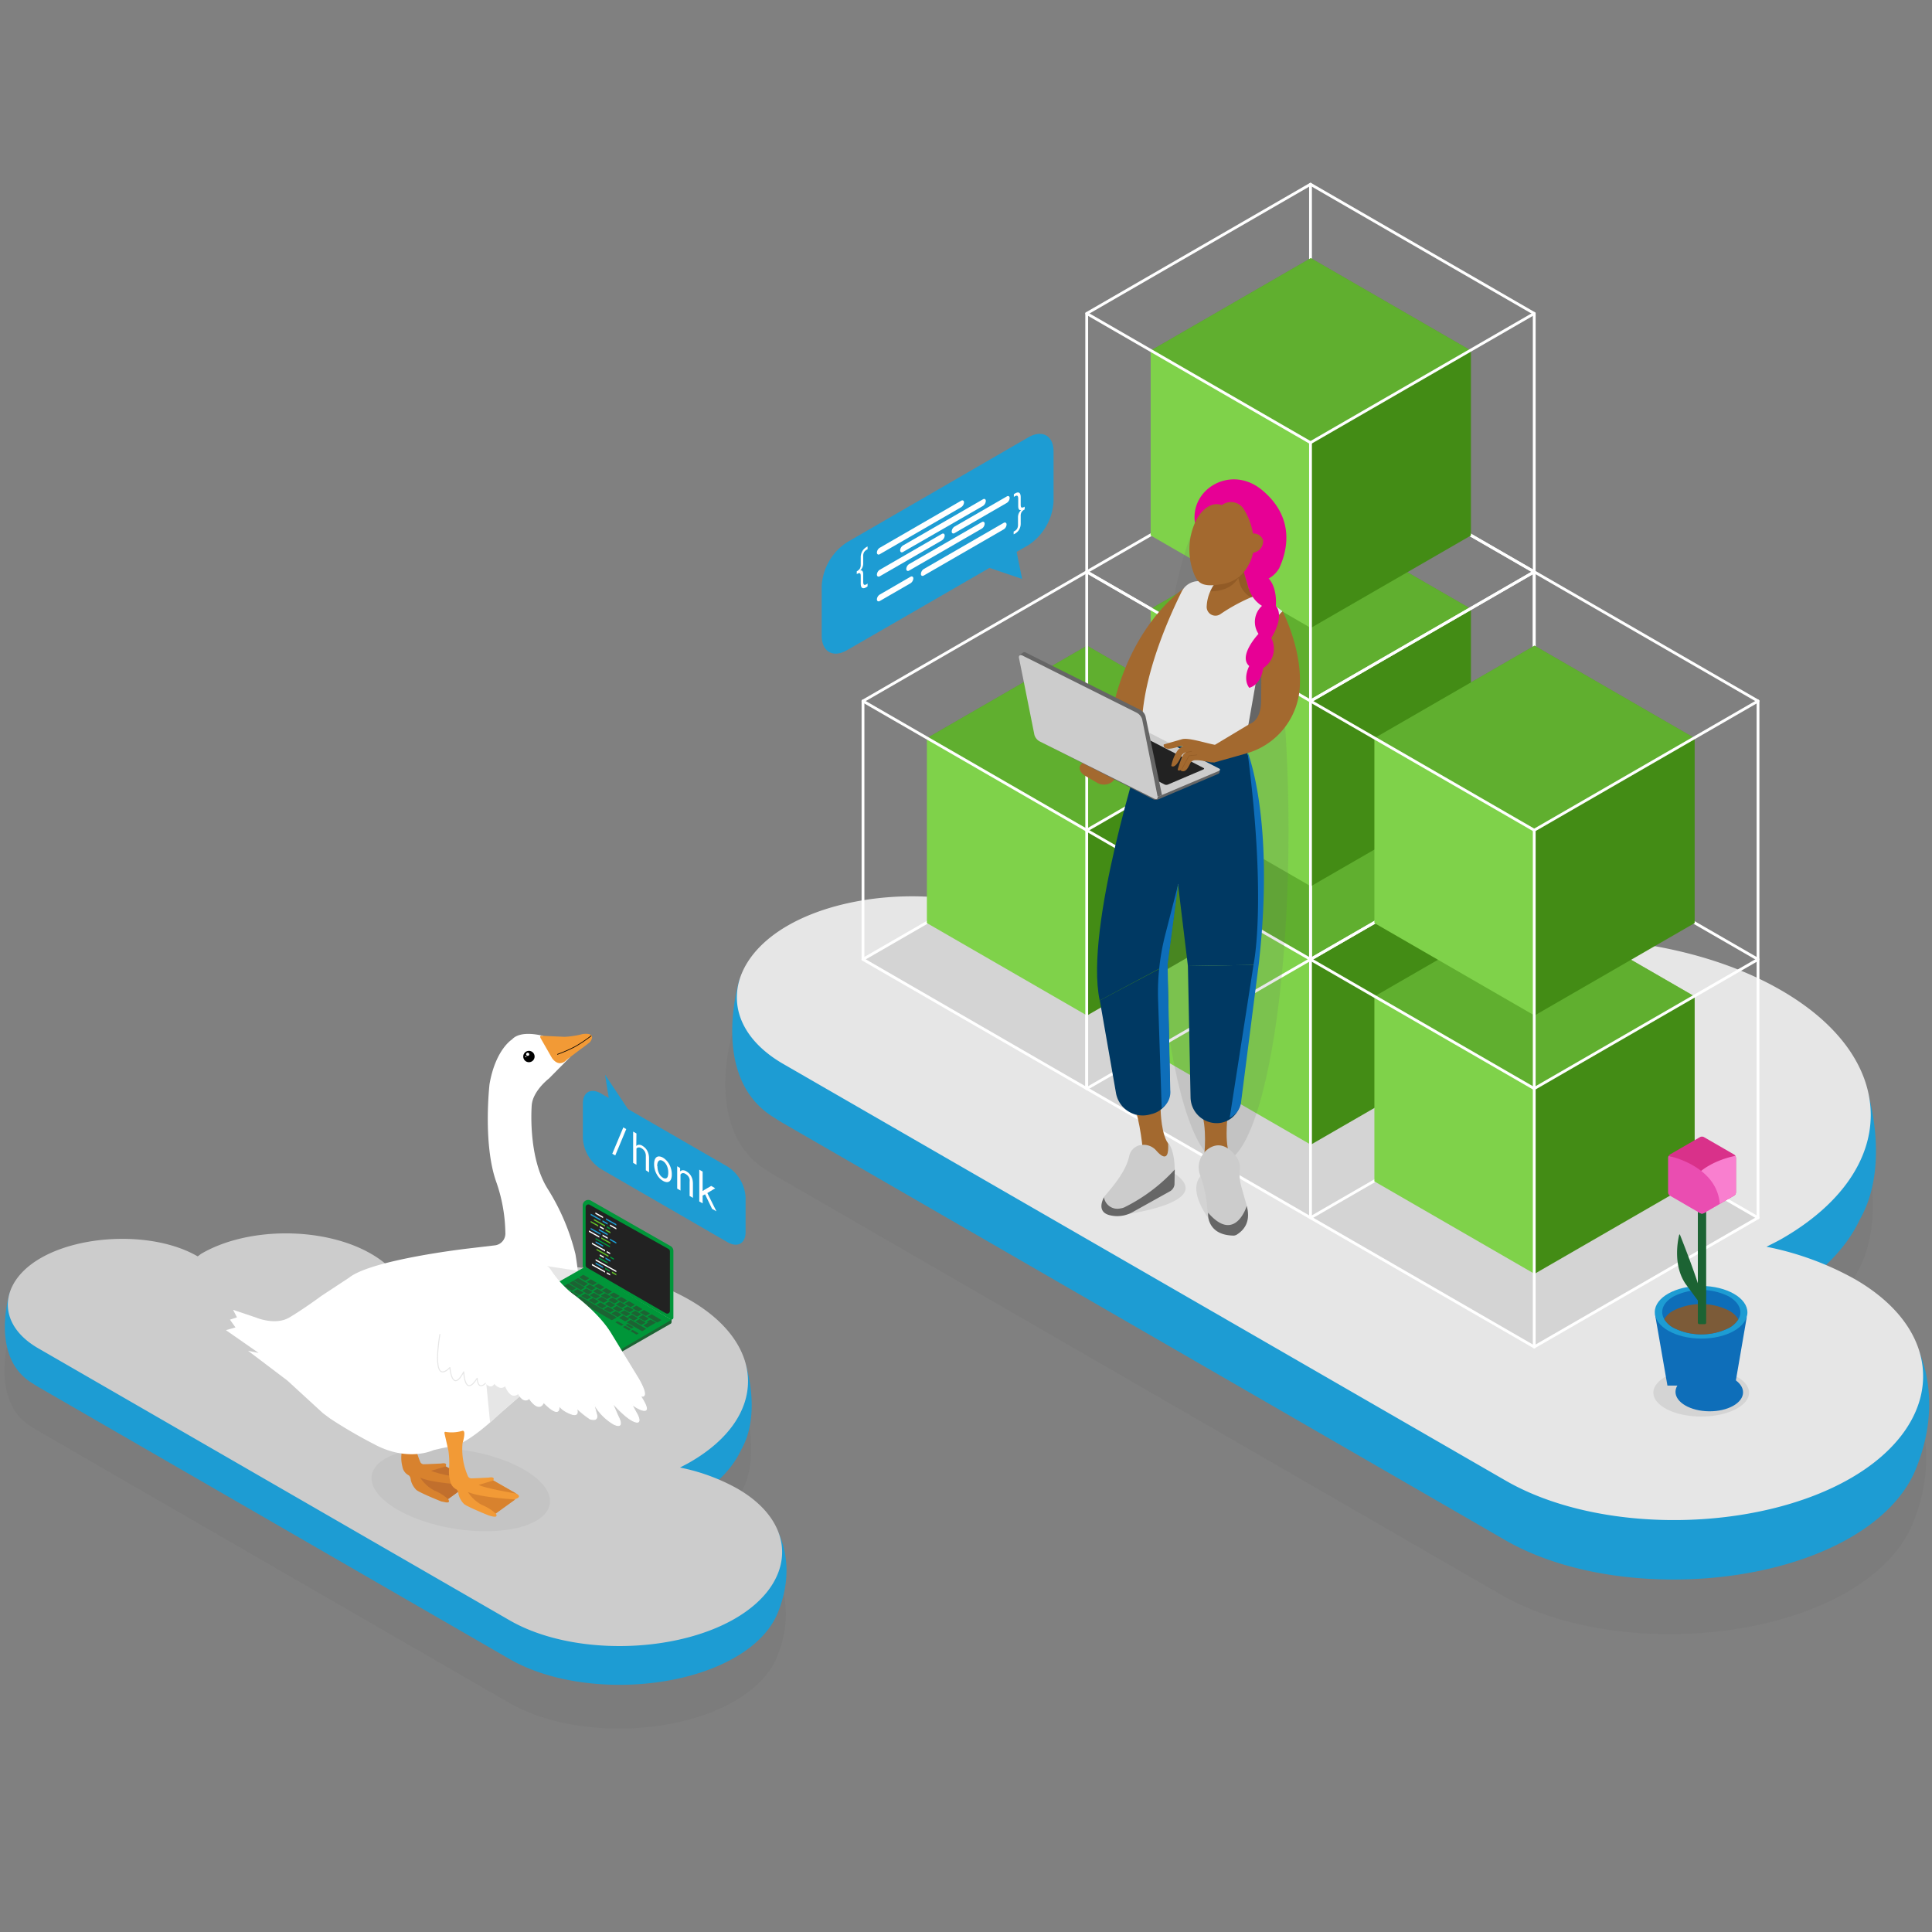 <svg xmlns="http://www.w3.org/2000/svg" xmlns:xlink="http://www.w3.org/1999/xlink" viewBox="0 0 350 350"><rect x="0" y="0" width="350" height="350" fill="#808080" stroke="none"/><defs><style>.cls-1{fill:#438c15;}.cls-2,.cls-3{fill:#7fd24a;}.cls-2{opacity:0.5;}.cls-32,.cls-4{isolation:isolate;}.cls-13,.cls-19,.cls-5{fill:#666;}.cls-31,.cls-5{mix-blend-mode:multiply;}.cls-13,.cls-5{opacity:0.15;}.cls-39,.cls-6{fill:#1d9cd3;}.cls-7{fill:#e6e6e6;}.cls-25,.cls-8{opacity:0.1;}.cls-25,.cls-9{fill:#323232;}.cls-10,.cls-11,.cls-12,.cls-36{fill:none;}.cls-10,.cls-11,.cls-12,.cls-42{stroke:#fff;}.cls-10,.cls-11,.cls-12,.cls-36,.cls-42,.cls-43{stroke-linecap:round;}.cls-10,.cls-11,.cls-12,.cls-42,.cls-43{stroke-linejoin:round;}.cls-10{stroke-width:0.12px;}.cls-11{stroke-width:0.51px;}.cls-12{stroke-width:0.25px;}.cls-14,.cls-38,.cls-42,.cls-43{fill:#fff;}.cls-15{fill:#a3692f;}.cls-16{fill:#e70095;}.cls-17{fill:#003963;}.cls-18{fill:#ccc;}.cls-20,.cls-23{fill:#63340d;}.cls-20,.cls-22{opacity:0.26;}.cls-21{fill:#222;}.cls-24{fill:#0e6eb9;}.cls-26{fill:#7c5b38;}.cls-27{fill:#1c6333;}.cls-28{fill:#d9318a;}.cls-29{fill:#f97fcf;}.cls-30{fill:#ea4db1;}.cls-31{opacity:0.4;}.cls-32{opacity:0.2;}.cls-33{fill:#d8822e;}.cls-34{fill:#c16f2d;}.cls-35{fill:#f29a36;}.cls-36{stroke:#000;stroke-miterlimit:10;stroke-width:0.12px;}.cls-37,.cls-41{fill:#009639;}.cls-38,.cls-39,.cls-40,.cls-41{fill-rule:evenodd;}.cls-40{fill:#62c026;}.cls-42{stroke-width:0.16px;}.cls-43{stroke:#e6e6e6;stroke-width:0.18px;}</style><symbol id="New_Symbol_37" data-name="New Symbol 37" viewBox="0 0 86.74 100"><polygon class="cls-1" points="43.44 50 43.44 100 86.74 75 86.74 25 43.44 50"/><polygon class="cls-1" points="43.44 0 0.14 25 43.44 50 86.74 25 43.44 0"/><polygon class="cls-2" points="43.44 0 0.14 25 43.44 50 86.74 25 43.44 0"/><polygon class="cls-3" points="0.14 25 0.14 75 43.44 100 43.44 50 0.14 25"/></symbol></defs><g class="cls-4"><g id="Layer_1" data-name="Layer 1"><path class="cls-5" d="M141,285.7c-1.06-3-3.53-5.83-7.49-8.12a33.23,33.23,0,0,0-3.33-1.64,17.82,17.82,0,0,0,4-5.4h0c3.77-6.6.79-15.56.79-15.56h0c-1.13-4.24-4.53-8.32-10.19-11.59-14.1-8.14-36.9-8.18-50.91-.09-.14.08-.26.18-.4.26-.18-3.08-2.26-6.14-6.35-8.5-8.5-4.9-22.24-4.93-30.69-.05-.26.15-.45.33-.7.49l-.07,0c-7.68-4.44-20.71-4.11-28.34.3-3,1.74-4.91,4-5.65,6.28h0l0,.08-.09.33c-.57,2.11-2.76,12,4.32,16.1.3.19.6.39.92.57l85.41,49.31c11.13,6.43,29.74,6.11,40.8-.28,4.09-2.36,6.74-5.31,7.9-8.42h0C143.51,293,142,288,141,285.7Z"/><path class="cls-5" d="M346.8,253.93c-1.61-4.6-5.41-9-11.5-12.47a47.73,47.73,0,0,0-5.12-2.52,27.31,27.31,0,0,0,6.18-8.3h0c5.8-10.14,1.21-23.92,1.21-23.92h0c-1.75-6.51-7-12.78-15.67-17.8-21.67-12.52-56.69-12.58-78.22-.15l-.63.4c-.26-4.73-3.46-9.43-9.74-13.05-13.06-7.55-34.17-7.59-47.16-.09-.41.24-.7.52-1.07.76l-.12-.07c-11.8-6.81-31.82-6.3-43.54.47-4.62,2.66-7.55,6.08-8.69,9.65h0l0,.13c-.05.17-.1.34-.14.51-.87,3.24-4.24,18.36,6.64,24.73.45.3.92.6,1.42.88l131.23,75.77c17.11,9.88,45.7,9.38,62.7-.43,6.27-3.63,10.35-8.16,12.13-12.94h0C350.72,265.2,348.39,257.43,346.8,253.93Z"/><path class="cls-6" d="M346.28,242.12l-5.13,4a33.22,33.22,0,0,0-5.24-3.7,54.47,54.47,0,0,0-16-5.85c1-.49,1.94-1,2.86-1.5,7-4.06,11.76-9,14.16-14.16h0c5.77-10.11,1.2-23.84,1.2-23.84l-3.27,3.8a37.6,37.6,0,0,0-12.34-10.81c-21.6-12.47-56.51-12.53-78-.14l-.63.4c-.26-4.72-3.45-9.4-9.71-13-13-7.52-34.05-7.56-47-.09-.41.24-.7.51-1.08.76l-.11-.07c-11.76-6.79-31.71-6.28-43.4.46a25.91,25.91,0,0,0-3.56,2.47L134,177.3s-5.74,18.15,6.44,25.28c.45.31.92.6,1.42.89L272.67,279c17.05,9.85,45.55,9.35,62.49-.43,6.25-3.61,10.31-8.13,12.09-12.89h0C352.81,251.5,346.28,242.12,346.28,242.12Z"/><g id="Your_Icon" data-name="Your Icon"><path class="cls-7" d="M186.09,167.22l.11.08c.38-.25.67-.53,1.08-.76,12.94-7.47,34-7.43,47,.08,6.26,3.61,9.45,8.3,9.71,13,.22-.13.41-.27.63-.39,21.45-12.39,56.36-12.33,78,.14s21.7,32.62.25,45c-.92.53-1.9,1-2.86,1.49a54.48,54.48,0,0,1,16,5.86c17.06,9.84,16.19,26.3-.75,36.08s-45.44,10.27-62.49.43L141.89,192.74c-11.76-6.79-10.88-18.31.8-25.05S174.33,160.43,186.09,167.22Z"/></g><g class="cls-8"><polyline class="cls-9" points="277.81 197.15 237.44 220.39 238.2 220.96 277.81 244.07 317.11 221.27 318.3 220.58 277.81 197.15"/></g><g class="cls-8"><polyline class="cls-9" points="237.27 173.75 196.91 196.99 197.66 197.55 237.27 220.67 276.57 197.87 277.77 197.18 237.27 173.75"/></g><g class="cls-8"><polyline class="cls-9" points="196.91 150.29 156.54 173.53 157.3 174.09 196.91 197.21 236.21 174.41 237.41 173.72 196.91 150.29"/></g><line class="cls-10" x1="277.94" y1="197.21" x2="237.41" y2="173.8"/><line class="cls-10" x1="196.87" y1="197.21" x2="237.41" y2="173.8"/><line class="cls-10" x1="237.41" y1="173.8" x2="237.41" y2="127"/><use width="86.74" height="100" transform="translate(208.36 140.37) scale(0.67)" xlink:href="#New_Symbol_37"/><polygon class="cls-11" points="277.94 197.21 277.94 150.4 237.41 127 196.87 150.4 196.87 197.21 237.41 220.61 277.94 197.21"/><line class="cls-10" x1="196.87" y1="150.4" x2="237.41" y2="173.8"/><line class="cls-10" x1="277.94" y1="150.4" x2="237.41" y2="173.8"/><line class="cls-10" x1="237.41" y1="173.8" x2="237.41" y2="220.61"/><line class="cls-10" x1="237.41" y1="173.8" x2="196.87" y2="150.4"/><line class="cls-11" x1="156.33" y1="173.8" x2="196.87" y2="150.4"/><line class="cls-10" x1="196.87" y1="150.4" x2="196.87" y2="103.59"/><use width="86.74" height="100" transform="translate(167.82 116.97) scale(0.67)" xlink:href="#New_Symbol_37"/><polygon class="cls-11" points="237.41 173.8 237.41 127 196.87 103.59 156.34 127 156.34 173.8 196.87 197.21 237.41 173.8"/><line class="cls-11" x1="156.33" y1="127" x2="196.87" y2="150.4"/><line class="cls-10" x1="237.41" y1="127" x2="196.87" y2="150.4"/><line class="cls-11" x1="196.87" y1="150.4" x2="196.87" y2="197.21"/><line class="cls-11" x1="318.48" y1="220.61" x2="277.94" y2="197.21"/><line class="cls-12" x1="237.41" y1="220.61" x2="277.94" y2="197.21"/><line class="cls-10" x1="277.94" y1="197.21" x2="277.94" y2="150.4"/><use width="86.74" height="100" transform="translate(248.89 163.77) scale(0.67)" xlink:href="#New_Symbol_37"/><polygon class="cls-11" points="318.48 220.61 318.48 173.8 277.94 150.4 237.41 173.8 237.41 220.61 277.94 244.01 318.48 220.61"/><line class="cls-10" x1="237.41" y1="173.8" x2="277.94" y2="197.21"/><line class="cls-10" x1="318.48" y1="173.8" x2="277.94" y2="197.21"/><line class="cls-11" x1="277.94" y1="197.21" x2="277.94" y2="244.01"/><line class="cls-10" x1="277.94" y1="150.4" x2="237.41" y2="127"/><line class="cls-11" x1="196.87" y1="150.4" x2="237.41" y2="127"/><line class="cls-10" x1="237.41" y1="127" x2="237.41" y2="80.19"/><use width="86.74" height="100" transform="translate(208.36 93.56) scale(0.67)" xlink:href="#New_Symbol_37"/><polygon class="cls-11" points="277.94 150.4 277.94 103.59 237.41 80.19 196.87 103.59 196.87 150.4 237.41 173.8 277.94 150.4"/><line class="cls-10" x1="196.87" y1="103.59" x2="237.41" y2="127"/><line class="cls-10" x1="277.94" y1="103.59" x2="237.41" y2="127"/><line class="cls-10" x1="237.41" y1="127" x2="237.41" y2="173.8"/><line class="cls-11" x1="277.94" y1="103.59" x2="237.41" y2="80.19"/><line class="cls-10" x1="196.87" y1="103.59" x2="237.41" y2="80.19"/><line class="cls-11" x1="237.41" y1="80.19" x2="237.41" y2="33.38"/><use width="86.74" height="100" transform="translate(208.36 46.76) scale(0.67)" xlink:href="#New_Symbol_37"/><polygon class="cls-11" points="277.94 103.59 277.94 56.79 237.41 33.38 196.87 56.79 196.87 103.59 237.41 127 277.94 103.59"/><line class="cls-11" x1="196.87" y1="56.79" x2="237.41" y2="80.19"/><line class="cls-11" x1="277.94" y1="56.79" x2="237.41" y2="80.19"/><line class="cls-11" x1="237.41" y1="80.19" x2="237.41" y2="127"/><line class="cls-10" x1="318.48" y1="173.8" x2="277.94" y2="150.4"/><line class="cls-10" x1="237.41" y1="173.8" x2="277.94" y2="150.4"/><line class="cls-11" x1="277.94" y1="150.4" x2="277.94" y2="103.59"/><use width="86.74" height="100" transform="translate(248.89 116.97) scale(0.67)" xlink:href="#New_Symbol_37"/><polygon class="cls-11" points="318.48 173.8 318.48 127 277.94 103.59 237.41 127 237.41 173.8 277.94 197.21 318.48 173.8"/><line class="cls-11" x1="237.41" y1="127" x2="277.94" y2="150.4"/><line class="cls-11" x1="318.48" y1="127" x2="277.94" y2="150.4"/><line class="cls-11" x1="277.94" y1="150.4" x2="277.94" y2="197.21"/><ellipse class="cls-13" cx="221.3" cy="150.4" rx="12.13" ry="60.13"/><path class="cls-6" d="M186.29,79.23l-32.83,19a10.14,10.14,0,0,0-4.6,7.93v9c0,2.91,2.06,4.09,4.6,2.62l25.8-14.9,5.91,2-1-4.9,2.09-1.2a10.15,10.15,0,0,0,4.6-7.94v-9C190.89,78.94,188.83,77.76,186.29,79.23Z"/><path class="cls-14" d="M174.12,91.89l-14.74,8.51c-.29.17-.52,0-.52-.29h0a1.1,1.1,0,0,1,.52-.88l14.74-8.52c.29-.16.52,0,.52.29h0A1.13,1.13,0,0,1,174.12,91.89Z"/><path class="cls-14" d="M178.08,91.65,163.58,100c-.28.16-.51,0-.51-.3h0a1.13,1.13,0,0,1,.51-.88l14.5-8.37c.28-.16.51,0,.51.29h0A1.15,1.15,0,0,1,178.08,91.65Z"/><path class="cls-14" d="M181.83,95.9l-14.49,8.37c-.28.16-.51,0-.51-.29h0a1.15,1.15,0,0,1,.51-.89l14.49-8.37c.29-.16.52,0,.52.3h0A1.11,1.11,0,0,1,181.83,95.9Z"/><path class="cls-14" d="M170.63,97.9l-11.25,6.5c-.29.16-.52,0-.52-.3h0a1.11,1.11,0,0,1,.52-.88l11.25-6.5c.28-.16.51,0,.51.3h0A1.13,1.13,0,0,1,170.63,97.9Z"/><path class="cls-14" d="M164.94,105.67l-5.56,3.21c-.29.16-.52,0-.52-.29h0a1.1,1.1,0,0,1,.52-.88l5.56-3.22c.29-.16.52,0,.52.29h0A1.13,1.13,0,0,1,164.94,105.67Z"/><path class="cls-14" d="M182.4,91.1l-9.48,5.48c-.29.16-.51,0-.51-.29h0a1.11,1.11,0,0,1,.51-.89l9.48-5.47c.28-.17.51,0,.51.29h0A1.13,1.13,0,0,1,182.4,91.1Z"/><path class="cls-14" d="M177.87,95.76l-13.18,7.61c-.28.16-.51,0-.51-.29h0a1.15,1.15,0,0,1,.51-.89l13.18-7.61c.29-.16.51,0,.51.3h0A1.1,1.1,0,0,1,177.87,95.76Z"/><path class="cls-14" d="M183.63,96.8v-.51a1.33,1.33,0,0,0,.6-.46,1.39,1.39,0,0,0,.19-.77V93.74A1.72,1.72,0,0,1,185,92.4q-.54.12-.54-.72V90.36c0-.33-.07-.51-.19-.55s-.32,0-.6.22v-.5c.4-.28.71-.37.92-.28s.32.37.32.84v1.33c0,.31.06.49.17.53a.84.84,0,0,0,.55-.17v.51a1.54,1.54,0,0,0-.55.46,1.33,1.33,0,0,0-.17.73V94.8a2.17,2.17,0,0,1-.32,1.21A2.11,2.11,0,0,1,183.63,96.8Z"/><path class="cls-14" d="M156.25,106.53c-.22-.09-.32-.37-.32-.84v-1.32c0-.32-.06-.5-.17-.53s-.29,0-.55.17v-.51a1.66,1.66,0,0,0,.55-.47,1.32,1.32,0,0,0,.17-.72V101a2.17,2.17,0,0,1,.32-1.21,2.11,2.11,0,0,1,.92-.79v.51a1.34,1.34,0,0,0-.6.47,1.28,1.28,0,0,0-.19.76V102a1.74,1.74,0,0,1-.54,1.35c.36-.09.54.15.54.71v1.33c0,.33.06.51.19.55s.32,0,.6-.23v.51C156.77,106.53,156.46,106.62,156.25,106.53Z"/><path class="cls-13" d="M219.54,221.53s-5.5-6.49-1.14-9.26Z"/><path class="cls-13" d="M203.12,220.11s17.83-2.17,9.4-7.69Z"/><path class="cls-15" d="M215.29,106s-11,6.58-14.15,24.57l8.67,2.85Z"/><path class="cls-16" d="M218.27,92.44c4.42,7.61,6.88,5.5,7,6.68,0,0-1.86,6.51-1.3,7.26,1.11,1.48,2.9-.23,5-1.19a5.06,5.06,0,0,0,2.77-2.25c1.39-3,3-9-3-14.07-5.62-4.81-13.2-.34-12.26,5.86Z"/><path class="cls-17" d="M207,135.13s-10.61,32.87-7.78,46.11l12.24-6.54,1.94-14.58L215.2,175l12.71-.21s1.87-29.54-2.44-39.66C225.47,135.13,207,135.28,207,135.13Z"/><path class="cls-15" d="M222.39,202.16s-.73,6,.75,7.51l-5-.25s.66-5.28-.66-8.42Z"/><path class="cls-15" d="M210.26,201.07s.08,4.83,1.57,6.31l-.38,2.88-4.38-1.5s-.45-5.7-1.77-8.84Z"/><path class="cls-17" d="M227.9,174.78l-3.18,24.92a4.32,4.32,0,0,1-4.22,3.77h0a4.75,4.75,0,0,1-4.82-4.65L215.2,175Z"/><path class="cls-17" d="M199.24,181.24,202.17,198a4.91,4.91,0,0,0,6.07,3.92l.46-.12a4.34,4.34,0,0,0,3.26-4.29l-.48-22.76Z"/><path class="cls-18" d="M206.67,207.43l.08,0a3,3,0,0,1,2.71,1c1,1.15,2.41,2.17,2.14-1.41,0,0,1.68,1.55,1.08,7.5a1.58,1.58,0,0,1-.8,1.23l-6.69,3.73a5.85,5.85,0,0,1-3.45.73c-.27,0,1.09-.28.81-.35-1.41-.33-3.45-2-2.52-3.06,1.33-1.59,3.89-4.41,4.53-7.33A2.55,2.55,0,0,1,206.67,207.43Z"/><path class="cls-19" d="M212.82,211.87a31.09,31.09,0,0,1-9.13,6.85,2.36,2.36,0,0,1-.69.19,2.45,2.45,0,0,1-3-2s-1.51,2.5.9,3.2a5.69,5.69,0,0,0,4.38-.58l6.73-3.75a1.63,1.63,0,0,0,.76-1.21Z"/><path class="cls-18" d="M224,209.61c-.92-1.26-2.69-3-4.94-1.6a4.1,4.1,0,0,0-1.67,4.81,22.94,22.94,0,0,1,1.38,6.93,3.64,3.64,0,0,0,1.72,3.2c1.43.87,3.37,1.35,4.82-1a4.67,4.67,0,0,0,.49-3.74l-.91-3.2a8.48,8.48,0,0,1-.29-3.21h0A3.17,3.17,0,0,0,224,209.61Z"/><path class="cls-15" d="M196.63,140.57l2,1.16a2.48,2.48,0,0,0,2.83-.07l.4-.41c.57-.6.22-1.55-.77-2.12l-2-1.15a2.48,2.48,0,0,0-2.83.06l-.4.42C195.29,139.06,195.64,140,196.63,140.57Z"/><path class="cls-15" d="M228.81,97.81a2.09,2.09,0,0,1-1.59,2.28,1.79,1.79,0,0,1-2.43-1,2.08,2.08,0,0,1,1.58-2.28A1.81,1.81,0,0,1,228.81,97.81Z"/><path class="cls-15" d="M228.18,107.61s-2.17,9.37-7.36,7.14-1.43-10-1.43-10A24.78,24.78,0,0,1,228.18,107.61Z"/><path class="cls-15" d="M223.69,110.33l-.35.07a2,2,0,0,1-2.43-1.6l-.85-6.29a2.29,2.29,0,0,1,1.87-2.46l.35-.07a2,2,0,0,1,2.43,1.59l1.76,5.86C226.62,108.55,224.87,110.09,223.69,110.33Z"/><path class="cls-7" d="M232.36,110.75l-4.22-3.14a32.78,32.78,0,0,0-7,3.61,1.59,1.59,0,0,1-2.53-1.46,7.34,7.34,0,0,1,1.78-4.41l-3.18-.07a3.41,3.41,0,0,0-3.13,1.88c-2.45,4.91-8.46,18.2-7,28h18.45l4.9-10.41-1.73-6.51S227.74,115.36,232.36,110.75Z"/><path class="cls-19" d="M228.57,117.6,225.68,134l.47-.05,4.22-9.23S229.16,118.31,228.57,117.6Z"/><path class="cls-20" d="M219.85,105.92a7.17,7.17,0,0,0,5-2.67s-.42,3.84-5.6,3.88l.28-.61Z"/><path class="cls-20" d="M228.18,107.68a5.25,5.25,0,0,0-2-1L225,102.55s.58.84-.69,2.1l.22.84a4.39,4.39,0,0,0,2,2.68l.16.06Z"/><path class="cls-15" d="M232.36,110.75s3.71,7.12,3.07,14.22a13.29,13.29,0,0,1-9.57,11.5l-6,1.69.16-3.18,6.33-3.8c1.61-.6,2.11-2.48,2.12-4.2l.07-9.38S228.4,114.68,232.36,110.75Z"/><path class="cls-15" d="M225.48,92.51a2.75,2.75,0,0,0-4.14-1c-1.46-.59-3.22.28-4.52,2.48a12.06,12.06,0,0,0-.5,10c.61,1.46,1.33,2.47,4.81,1.86a6.28,6.28,0,0,0,5-3.41C228,99.38,227,95,225.48,92.51Z"/><path class="cls-19" d="M220.92,140l.07-.51-.85.25-.12-.33-18.76-9.61a1.33,1.33,0,0,0-1,0L191,133.72l0-.11-1.69.5-.08.54h0a.27.27,0,0,0,.14.14l19.52,10a1.28,1.28,0,0,0,1,0l10.75-4.57c.16-.07.25-.16.27-.25Z"/><path class="cls-18" d="M209,144.26l-19.53-10c-.22-.12-.16-.32.14-.45l10.75-4.57a1.28,1.28,0,0,1,1,0l19.52,10c.23.12.17.31-.13.44L210,144.23A1.31,1.31,0,0,1,209,144.26Z"/><path class="cls-21" d="M211,142.13l-11.64-6c-.13-.07-.1-.19.08-.26l6.41-2.73a.75.75,0,0,1,.57,0l11.64,6c.13.07.09.18-.08.26l-6.41,2.73A.8.8,0,0,1,211,142.13Z"/><path class="cls-19" d="M207.52,129.75a1.94,1.94,0,0,0-1-1.18l-20.63-10.32a.64.64,0,0,0-.46-.09h0a.24.24,0,0,0-.11.06l-.68.51h.62l2,9.88a2,2,0,0,0,1,1.18l19.51,9.76.63.59.76,4.24a3.27,3.27,0,0,0,1.34-.36Z"/><path class="cls-18" d="M185.27,118.78l20.64,10.33a2,2,0,0,1,1,1.18l2,10v0l.8,4c.09.43-.2.6-.64.37L188.4,134.34a2,2,0,0,1-1-1.18l-2-10v0l-.81-4C184.54,118.73,184.83,118.56,185.27,118.78Z"/><path class="cls-19" d="M225.86,218.47s-2.1,6.9-7,1.22c0,0-.4,4.05,4.59,4.15a1.16,1.16,0,0,0,.6-.17C224.85,223.15,226.76,221.79,225.86,218.47Z"/><path class="cls-15" d="M210.81,135a.53.53,0,0,0,.2.45h0c.42.33,1.36.23,2.8-.3.05,0,.26,0,.55,0a2.66,2.66,0,0,0-1.16,1,7.45,7.45,0,0,0-1,2.54v.06l0,0a.39.39,0,0,0,.36.1c.44-.07.92-.71,1.45-1.89a1.36,1.36,0,0,1,.89-.7,1.52,1.52,0,0,0-.62.58,18.5,18.5,0,0,0-.92,2.54l0,.07,0,.05a.45.45,0,0,0,.35.07.67.67,0,0,0,.21-.1v0l-.05.11.1.05c.78.36,1.21-.47,1.52-1.07l.11-.23a1,1,0,0,1,.78-.6,6.6,6.6,0,0,1,1.91.18c.08,0,.76.13.85.15,1.82.45,2.36-1.8,1-3.12-2-.38-4.93-1.39-6.1-1h0l-3.23.93Z"/><g class="cls-22"><polygon class="cls-23" points="216.88 136.8 215.44 136.96 214.11 139.42 214.02 139.37 215.38 136.86 216.87 136.71 216.88 136.8"/></g><g class="cls-22"><rect class="cls-23" x="214.91" y="136.17" width="1.01" height="0.1" transform="translate(-20.85 40.61) rotate(-10.28)"/></g><path class="cls-24" d="M212,197.46l-.48-22.76,1.94-14.58-2.36,9.2a42,42,0,0,0-1.3,11.81l.65,19.66A3.53,3.53,0,0,0,212,197.46Z"/><path class="cls-24" d="M226,136.22s5,12.11,2.05,38.31l-3.19,24.92a3.64,3.64,0,0,1-2.09,3.05l4.39-28.17S229.47,162.94,226,136.22Z"/><path class="cls-16" d="M226.18,103.63a5.59,5.59,0,0,0,2.44,6.13,3.91,3.91,0,0,0-.63,5.07s-3.77,4-1.68,5.83c0,0-1.25,2.25,0,3.94,0,0,2.1-.38,2.52-3.57a4.13,4.13,0,0,0,1.46-5.45s2.52-3.75.84-5.82C231.13,109.76,231.84,103.06,226.18,103.63Z"/><ellipse class="cls-25" cx="308.19" cy="252.29" rx="8.67" ry="4.33"/><ellipse class="cls-24" cx="308.19" cy="251.01" rx="3.48" ry="6.12" transform="matrix(0.01, -1, 1, 0.01, 55.56, 557.87)"/><polygon class="cls-24" points="308.19 251.01 302.07 251.01 299.83 238.16 316.44 238.63 314.31 251.01 308.19 251.01"/><ellipse class="cls-6" cx="308.19" cy="237.74" rx="4.77" ry="8.39" transform="translate(68.82 544.67) rotate(-89.7)"/><path class="cls-24" d="M314.92,239a4.51,4.51,0,0,1-1.7,1.57,11.26,11.26,0,0,1-10,0,4.37,4.37,0,0,1-1.73-1.6c-.82-1.4-.25-3,1.7-4.11a11.23,11.23,0,0,1,10,0C315.17,236,315.75,237.63,314.92,239Z"/><path class="cls-26" d="M314.92,239a4.51,4.51,0,0,1-1.7,1.57,11.26,11.26,0,0,1-10,0,4.37,4.37,0,0,1-1.73-1.6,4.41,4.41,0,0,1,1.7-1.56,11.26,11.26,0,0,1,10,0A4.52,4.52,0,0,1,314.92,239Z"/><rect class="cls-27" x="307.58" y="218.11" width="1.51" height="21.78" rx="0.26"/><path class="cls-28" d="M314.48,209.75a.73.73,0,0,0-.09-.35h0a.65.65,0,0,0-.26-.26L308.69,206h0a.69.69,0,0,0-.36-.09.74.74,0,0,0-.36.09h0l-5.42,3.13a.65.65,0,0,0-.26.26v0c.63.11,7.53,2.59,9.27,8.7l2.57-1.48a.72.72,0,0,0,.26-.26.68.68,0,0,0,.1-.36v-6.26Z"/><path class="cls-29" d="M314.38,209.4a.69.69,0,0,1,.09.34h0V216a.68.68,0,0,1-.1.36h0a.72.72,0,0,1-.26.26l-5.42,3.13h0a.75.75,0,0,1-.36.1.69.69,0,0,1-.36-.1l-2.86-1.65C305.2,211.18,313.75,209.51,314.38,209.4Z"/><path class="cls-30" d="M302.28,209.41a.69.69,0,0,0-.09.34h0V216a.68.68,0,0,0,.1.36h0a.72.72,0,0,0,.26.26l5.42,3.13h0a.65.65,0,0,0,.36.1.66.66,0,0,0,.37-.1l2.85-1.65C311.07,211.41,302.91,209.52,302.28,209.41Z"/><path class="cls-27" d="M304.34,223.68a.07.07,0,0,0-.13,0c-.26,1-1.18,5.62,1.21,9h0l0,0a1.13,1.13,0,0,0,.1.13l2.5,3.38.33.47S309.85,237.64,304.34,223.68Z"/><path class="cls-6" d="M140.38,276.49,137,279.12a22.44,22.44,0,0,0-3.42-2.41,35.6,35.6,0,0,0-10.42-3.82c.63-.32,1.26-.63,1.86-1,4.6-2.65,7.68-5.85,9.25-9.25h0c3.77-6.6.79-15.56.79-15.56L133,249.58a24.47,24.47,0,0,0-8.06-7.06c-14.1-8.14-36.9-8.18-50.91-.09l-.41.26c-.17-3.08-2.25-6.14-6.34-8.5-8.5-4.91-22.24-4.93-30.69-.06-.26.16-.45.34-.7.5l-.07,0c-7.68-4.43-20.71-4.1-28.34.31A16.74,16.74,0,0,0,5.1,236.5l-3.33-2.34S-2,246,6,250.67c.29.2.6.39.92.58l85.41,49.31c11.13,6.42,29.74,6.1,40.8-.29,4.09-2.35,6.74-5.31,7.9-8.42h0C144.64,282.62,140.38,276.49,140.38,276.49Z"/><g id="Your_Icon-2" data-name="Your Icon"><path class="cls-18" d="M35.77,227.58l.07,0c.25-.16.44-.34.7-.5,8.45-4.88,22.19-4.85,30.69.06,4.09,2.35,6.17,5.41,6.34,8.49l.41-.26c14-8.09,36.81-8,50.91.1s14.17,21.3.16,29.39c-.6.35-1.23.66-1.86,1a35.62,35.62,0,0,1,10.42,3.83c11.13,6.43,10.57,17.17-.5,23.56s-29.67,6.71-40.8.28L6.9,244.24c-7.67-4.43-7.1-12,.53-16.36S28.09,223.15,35.77,227.58Z"/></g><g id="space-cat" class="cls-31"><g class="cls-32"><ellipse class="cls-19" cx="83.48" cy="269.85" rx="7.17" ry="16.33" transform="translate(-196.21 309.42) rotate(-80.86)"/></g></g><path class="cls-33" d="M79.94,272c-4.23-1.71-4.52-2.09-4.52-2.09a3.76,3.76,0,0,1-1-1.77c-.06-.76-.43-.9-.43-.9a2.15,2.15,0,0,1-1.09-1.55,6.27,6.27,0,0,1-.19-2,15.54,15.54,0,0,0-.11-3.46l-.68-3c-.13-.47.17-.38.17-.38a6.74,6.74,0,0,0,3-.18c.87-.27.08,2.25.08,2.25a12,12,0,0,0,.93,5.83.71.71,0,0,0,.62.51c.47,0,3.21-.13,3.21-.13s1.23-.27.8.51L84.91,268s1.21.54-.2,1l-3.54,2.56s.68.9-.7.54Z"/><path class="cls-34" d="M76.12,267.68A6.79,6.79,0,0,0,78.64,270a8.6,8.6,0,0,1,2.53,1.58l3.54-2.56S78.19,268.69,76.12,267.68Z"/><path class="cls-34" d="M78.1,266.44l2.64-.79L84.91,268S79,267,78.1,266.44Z"/><path class="cls-14" d="M81.21,262.09c2.94.25,9.24-5.93,9.24-5.93l7.71-6.69s5.17-5,6.4-8.72c1.36-4-.31-13.54-.31-13.54a40.15,40.15,0,0,0-5-11.79c-3.71-5.85-2.92-15.24-2.92-15.24.24-2.61,3.12-4.8,3.12-4.8l3.81-3.85-4.9-3.87s-4-1.14-5.6.64c0,0-3,1.83-4.08,8.12,0,0-1.22,10.63,1.17,17.55a29.06,29.06,0,0,1,1.7,9.35,2.15,2.15,0,0,1-1.83,2.28l-5,.59s-17.41,2-21.49,5.28l-5,3.29s-3.31,2.45-5.84,3.93-6,0-6,0l-4.17-1.41.71,1.37-1.27.42,1,1.41-1.73.49,5.93,4.13-1.93-.4,7.13,5.4L58.49,256l1.34,1a87.35,87.35,0,0,0,7.89,4.6c6.17,3.35,10.79,1.11,10.79,1.11Z"/><path class="cls-35" d="M100,191.68c1.37,1.87,2.64.33,2.64.33.74-.58,2.53-1.94,2.8-2.12s1.44-1.1,1.44-1.1,1.45-1.8-1.34-1.46a15.77,15.77,0,0,1-3.28.5l-4.12-.19s-.48-.09-.18.47Z"/><circle cx="95.82" cy="191.4" r="1.03"/><circle class="cls-14" cx="95.6" cy="191" r="0.28"/><circle class="cls-14" cx="95.26" cy="191.43" r="0.11"/><path class="cls-36" d="M107.08,187.66a24.27,24.27,0,0,1-3,2A28,28,0,0,1,101,191"/><polygon class="cls-7" points="88.1 250.7 88.78 257.68 97.36 250.13 88.1 250.7"/><polygon class="cls-7" points="104.68 230.22 98.58 229.29 100.69 233.55 104.68 230.22"/><path class="cls-27" d="M121.66,239.56v-.82l-.67.56-.14-.33-14.39-8.38a1,1,0,0,0-.83,0L97.77,235v-.11L95,236.39l-.15-.06,0,.64a.25.25,0,0,0,.13.2l15.13,8.72a.89.89,0,0,0,.78,0l10.56-6.06a.3.3,0,0,0,.19-.25Z"/><path class="cls-37" d="M109.5,245.11,95.33,237a.83.83,0,0,1,0-1.44l10.33-5.87,16,9.4-10.26,6A1.87,1.87,0,0,1,109.5,245.11Z"/><path class="cls-27" d="M106.06,232a.14.14,0,0,1-.11,0l-1-.58s0-.05,0-.06l.66-.39a.16.16,0,0,1,.11,0l1,.57s0,.05,0,.07Z"/><path class="cls-27" d="M107.22,233.74a.14.14,0,0,1-.11,0l-1-.58s0-.05,0-.06l.66-.38s.07,0,.11,0l1,.58s0,0,0,.06Z"/><path class="cls-27" d="M106.63,234.46a.16.16,0,0,1-.11,0l-1-.57s0-.05,0-.07l.66-.38a.14.14,0,0,1,.11,0l1,.58s0,.05,0,.06Z"/><path class="cls-27" d="M105,234.59s-.07,0-.1,0l-1-.58s0,0,0-.06l.67-.38a.12.12,0,0,1,.1,0l1,.58s0,0,0,.06Z"/><path class="cls-27" d="M102.29,234.19s-.07,0-.11,0l-1-.58s0,0,0-.06l.78-.45a.15.15,0,0,1,.11,0l1,.58s0,0,0,.06Z"/><path class="cls-27" d="M104,235.19a.17.17,0,0,1-.13,0l-1.31-.75s-.07-.06,0-.08l.77-.45a.17.17,0,0,1,.13,0l1.31.75s.07.06,0,.08Z"/><path class="cls-27" d="M112.62,240.16a.13.13,0,0,1-.1,0l-1-.58s0,0,0-.05l.29-.17a.14.14,0,0,1,.1,0l1,.57s.05,0,0,.06Z"/><path class="cls-27" d="M114,241a.14.14,0,0,1-.1,0l-1-.57s0-.05,0-.06l.29-.17a.13.13,0,0,1,.1,0l1,.57s.05.05,0,.06Z"/><path class="cls-27" d="M115.37,241.75a.14.14,0,0,1-.1,0l-1-.58s0,0,0-.06l.28-.16a.14.14,0,0,1,.1,0l1,.58s0,.05,0,.06Z"/><path class="cls-27" d="M114.5,240.64a.12.12,0,0,1-.1,0l-1-.58s-.05-.05,0-.06l.28-.16s.06,0,.1,0l1,.58s0,0,0,0Z"/><path class="cls-27" d="M110.89,239.15s-.07,0-.11,0l-6.5-3.75s0,0,0-.07l.77-.44a.11.11,0,0,1,.11,0l6.51,3.75s0,.05,0,.06Z"/><path class="cls-27" d="M103.84,234.94h0l-.77-.45h0l0,0h0l.76.44h0Z"/><polygon class="cls-27" points="101.88 233.72 101.87 233.72 101.55 233.54 101.55 233.53 101.6 233.5 101.6 233.5 101.93 233.69 101.93 233.7 101.88 233.72"/><path class="cls-27" d="M106.41,235.38s-.07,0-.1,0l-1-.58s0,0,0-.06l.67-.38s.07,0,.1,0l1,.58s0,.05,0,.06Z"/><path class="cls-27" d="M107.79,236.18a.12.12,0,0,1-.11,0l-1-.57s0-.05,0-.06l.66-.39a.11.11,0,0,1,.11,0l1,.57s0,.05,0,.06Z"/><path class="cls-27" d="M109.17,237a.11.11,0,0,1-.11,0l-1-.58s0,0,0-.06l.66-.38s.07,0,.11,0l1,.58s0,.05,0,.06Z"/><path class="cls-27" d="M110.54,237.77a.16.16,0,0,1-.11,0l-1-.57s0-.05,0-.07l.66-.38a.14.14,0,0,1,.11,0l1,.58s0,.05,0,.06Z"/><path class="cls-27" d="M111.92,238.56a.14.14,0,0,1-.11,0l-1-.58s0-.05,0-.06l.66-.38s.07,0,.11,0l1,.57s0,0,0,.07Z"/><path class="cls-27" d="M113.29,239.35s-.07,0-.1,0l-1-.58s0,0,0-.06l.67-.38a.15.15,0,0,1,.11,0l1,.58s0,.05,0,.06Z"/><path class="cls-27" d="M116.39,241.14s-.07,0-.1,0l-2.73-1.57s0-.05,0-.06l.66-.39a.11.11,0,0,1,.11,0L117,240.7s0,.05,0,.06Z"/><path class="cls-27" d="M108,235.25a.16.16,0,0,1-.11,0l-1-.57s0,0,0-.07l.66-.38a.14.14,0,0,1,.11,0l1,.58s0,0,0,.06Z"/><path class="cls-27" d="M109.38,236a.14.14,0,0,1-.11,0l-1-.58s0,0,0-.06l.66-.39a.16.16,0,0,1,.11,0l1,.57s0,0,0,.07Z"/><path class="cls-27" d="M110.75,236.83s-.07,0-.11,0l-1-.58s0,0,0-.06l.66-.38a.14.14,0,0,1,.11,0l1,.58s0,.05,0,.06Z"/><path class="cls-27" d="M112.13,237.63a.12.12,0,0,1-.11,0l-1-.57s0,0,0-.06l.66-.39a.16.16,0,0,1,.11,0l1,.57s0,0,0,.06Z"/><path class="cls-27" d="M113.5,238.42s-.07,0-.1,0l-1-.58s-.05-.05,0-.06l.67-.38s.07,0,.1,0l1,.58s0,.05,0,.06Z"/><path class="cls-27" d="M114.88,239.22a.16.16,0,0,1-.11,0l-1-.57s0,0,0-.07l.66-.38a.14.14,0,0,1,.11,0l1,.58s0,0,0,.06Z"/><path class="cls-27" d="M116.26,240a.14.14,0,0,1-.11,0l-1-.58s-.05,0,0-.06l.66-.38s.07,0,.11,0l1,.57s0,.05,0,.07Z"/><path class="cls-27" d="M108.59,234.53a.14.14,0,0,1-.11,0l-1-.58s0-.05,0-.06l.66-.38s.07,0,.11,0l1,.58s0,0,0,.06Z"/><path class="cls-27" d="M110,235.32s-.07,0-.11,0l-1-.57s0-.05,0-.07l.66-.38a.14.14,0,0,1,.11,0l1,.58s.05.05,0,.06Z"/><path class="cls-27" d="M111.34,236.12a.14.14,0,0,1-.11,0l-1-.58s0-.05,0-.06l.66-.39a.16.16,0,0,1,.11,0l1,.57s0,.05,0,.07Z"/><path class="cls-27" d="M112.71,236.91s-.07,0-.1,0l-1-.58s0,0,0-.06l.67-.38s.07,0,.1,0l1,.58s.05.05,0,.06Z"/><path class="cls-27" d="M114.09,237.71a.16.16,0,0,1-.11,0l-1-.57s0-.05,0-.07l.66-.38a.14.14,0,0,1,.11,0l1,.58s0,.05,0,.06Z"/><path class="cls-27" d="M115.47,238.5a.14.14,0,0,1-.11,0l-1-.58s0,0,0-.06l.66-.38s.07,0,.11,0l1,.58s0,0,0,.06Z"/><path class="cls-27" d="M116.84,239.29s-.07,0-.11,0l-1-.57s0-.05,0-.07l.67-.38a.12.12,0,0,1,.1,0l1,.58s0,.05,0,.06Z"/><path class="cls-27" d="M105.84,233a.16.16,0,0,1-.11,0L104,232s-.05-.05,0-.07l.67-.38a.15.15,0,0,1,.11,0l1.69,1s0,.05,0,.06Z"/><path class="cls-27" d="M119.13,239.56s-.07,0-.11,0l-1.69-1s0,0,0-.06l.66-.38s.07,0,.11,0l1.69,1s0,0,0,.06Z"/><path class="cls-27" d="M105.25,233.66a.15.15,0,0,1-.11,0l-2-1.17s0,0,0-.06l.66-.38a.11.11,0,0,1,.11,0l2,1.17s0,0,0,.06Z"/><path class="cls-27" d="M103.67,233.8a.14.14,0,0,1-.11,0l-1.35-.78s0,0,0-.06l.66-.39a.15.15,0,0,1,.11,0l1.35.77s0,.05,0,.07Z"/><path class="cls-27" d="M107.43,232.81s-.07,0-.11,0l-1-.58s0-.05,0-.06l.66-.38a.11.11,0,0,1,.11,0l1,.58s.05,0,0,.06Z"/><path class="cls-27" d="M108.8,233.6s-.07,0-.11,0l-1-.58s0,0,0-.06l.66-.38a.11.11,0,0,1,.11,0l1,.58s0,.05,0,.06Z"/><path class="cls-27" d="M110.18,234.4a.15.15,0,0,1-.11,0l-1-.57s0-.05,0-.07l.66-.38a.15.15,0,0,1,.11,0l1,.58s0,.05,0,.06Z"/><path class="cls-27" d="M111.55,235.19a.12.12,0,0,1-.1,0l-1-.58s0,0,0-.06l.67-.38s.07,0,.11,0l1,.58s0,0,0,.06Z"/><path class="cls-27" d="M112.93,236s-.07,0-.11,0l-1-.57s0-.05,0-.07l.66-.38a.14.14,0,0,1,.11,0l1,.58s.05.05,0,.06Z"/><path class="cls-27" d="M114.31,236.78a.14.14,0,0,1-.11,0l-1-.58s0-.05,0-.06l.66-.39a.16.16,0,0,1,.11,0l1,.57s0,0,0,.07Z"/><path class="cls-27" d="M115.68,237.57s-.07,0-.11,0l-1-.58s0,0,0-.06l.66-.38a.11.11,0,0,1,.11,0l1,.58s.05.05,0,.06Z"/><path class="cls-27" d="M117.06,238.37a.16.16,0,0,1-.11,0l-1-.57s0-.05,0-.07l.66-.38a.14.14,0,0,1,.11,0l1,.58s0,.05,0,.06Z"/><path class="cls-27" d="M117.86,239.07l-.06,0h0l-.66.39s0,0,0,0l0,0,.26.15-.87.5a0,0,0,0,0,0,0l0,0,.68.39.06,0h0l1.57-.91s0,0,0,0a.05.05,0,0,0,0,0Z"/><path class="cls-27" d="M103.49,233.48h0l-.77-.44h0l.05,0h0l.76.44h0Z"/><path class="cls-37" d="M105.56,218.4v10.8a1,1,0,0,0,.5.87L121.49,239a.33.33,0,0,0,.5-.29V226.62a1,1,0,0,0-.51-.88l-14.41-8.22a1,1,0,0,0-1.51.88Z"/><path class="cls-21" d="M121.36,226.71v10.78a.49.49,0,0,1-.74.42l-14.29-8.27a.49.49,0,0,1-.24-.42V218.68a.49.49,0,0,1,.73-.42l14.29,8A.5.5,0,0,1,121.36,226.71Z"/><path class="cls-27" d="M106.45,241.71l-5.36-3c-.07,0-.07-.09,0-.13l2.28-1.31a.26.26,0,0,1,.23,0l5.36,3c.06,0,.06.09,0,.13l-2.28,1.31A.24.24,0,0,1,106.45,241.71Z"/><polygon class="cls-38" points="107.86 219.9 109.25 220.67 109.25 220.42 107.86 219.64 107.86 219.9"/><polygon class="cls-39" points="109.78 220.97 111.65 222.02 111.65 221.76 109.78 220.71 109.78 220.97"/><polygon class="cls-39" points="107.01 220.13 108.8 221.13 108.8 220.87 107.01 219.87 107.01 220.13"/><polygon class="cls-39" points="109.15 221.33 110.09 221.85 110.09 221.59 109.15 221.07 109.15 221.33"/><polygon class="cls-38" points="110.49 222.07 111.65 222.72 111.65 222.47 110.49 221.82 110.49 222.07"/><polygon class="cls-40" points="107.59 221.08 109.62 222.22 109.62 221.96 107.59 220.83 107.59 221.08"/><polygon class="cls-41" points="109.92 222.39 110.53 222.73 110.53 222.47 109.92 222.13 109.92 222.39"/><polygon class="cls-40" points="107.01 221.44 108.38 222.21 108.38 221.95 107.01 221.19 107.01 221.44"/><polygon class="cls-38" points="108.66 222.36 109.38 222.77 109.38 222.51 108.66 222.11 108.66 222.36"/><polygon class="cls-40" points="109.69 222.94 110.58 223.44 110.58 223.18 109.69 222.68 109.69 222.94"/><polygon class="cls-39" points="108.48 222.9 110.09 223.8 110.09 223.54 108.48 222.64 108.48 222.9"/><polygon class="cls-38" points="106.69 222.9 108.57 223.96 108.57 224.21 106.69 223.16 106.69 222.9"/><polygon class="cls-39" points="107.01 222.71 108.8 223.7 108.8 223.45 107.01 222.45 107.01 222.71"/><polygon class="cls-38" points="109.15 223.9 110.09 224.43 110.09 224.17 109.15 223.65 109.15 223.9"/><polygon class="cls-39" points="110.49 224.65 111.65 225.3 111.65 225.04 110.49 224.4 110.49 224.65"/><polygon class="cls-40" points="108.93 224.41 110.58 225.34 110.58 225.08 108.93 224.16 108.93 224.41"/><polygon class="cls-41" points="107.9 224.28 110.5 225.74 110.5 225.99 107.9 224.54 107.9 224.28"/><polygon class="cls-39" points="107.9 224.87 109.26 225.63 109.26 225.88 107.9 225.12 107.9 224.87"/><polygon class="cls-38" points="107.23 225.12 109.62 226.46 109.62 226.72 107.23 225.38 107.23 225.12"/><polygon class="cls-38" points="109.92 226.63 110.53 226.97 110.53 227.22 109.92 226.88 109.92 226.63"/><polygon class="cls-40" points="108.07 226.23 110.23 227.44 110.23 227.69 108.07 226.48 108.07 226.23"/><polygon class="cls-41" points="110.56 227.62 111.2 227.98 111.2 228.23 110.56 227.87 110.56 227.62"/><polygon class="cls-38" points="108.66 227.24 109.38 227.64 109.38 227.9 108.66 227.49 108.66 227.24"/><polygon class="cls-39" points="109.69 227.81 110.58 228.31 110.58 228.57 109.69 228.07 109.69 227.81"/><polygon class="cls-41" points="108.48 227.77 110.09 228.67 110.09 228.93 108.48 228.03 108.48 227.77"/><polygon class="cls-38" points="107.9 228.11 111.65 230.21 111.65 230.46 107.9 228.37 107.9 228.11"/><polygon class="cls-39" points="107.9 228.71 109.26 229.47 109.26 229.72 107.9 228.96 107.9 228.71"/><polygon class="cls-41" points="109.62 229.67 110.45 230.13 110.45 230.39 109.62 229.92 109.62 229.67"/><polygon class="cls-40" points="110.85 230.35 111.65 230.8 111.65 231.06 110.85 230.61 110.85 230.35"/><polygon class="cls-38" points="107.23 228.96 109.62 230.3 109.62 230.55 107.23 229.22 107.23 228.96"/><polygon class="cls-38" points="109.92 230.47 110.53 230.81 110.53 231.06 109.92 230.72 109.92 230.47"/><path class="cls-42" d="M91.35,231.1s6.33-4,8.31-1.11a18.91,18.91,0,0,0,3.87,4.33s4.93,3.45,7.29,7.52l4.83,7.91s2.27,3.77.35,3.11c0,0,1.68,2.43.91,2.63s-2.49-1.1-2.49-1.1l1,1.82s1.07,1.94-.53,1.3-4-3.43-4-3.43l1.07,2.47s1.39,2.49-.78,1.45a9.85,9.85,0,0,1-3.62-3.75l.46,1.8s.63,1.55-1.13,1a17.29,17.29,0,0,1-2.47-2s.77,1.79-1.06,1.06-2.1-1.57-2.1-1.57c.34,2.87-2.77-.48-2.77-.48-.9,2-2.61-.72-2.61-.72-1.08,1-2-.9-2-.9-1.42,1.25-2.34-1.43-2.34-1.43-1,.95-2-.44-2-.44-.58,1.15-1.54,0-1.54,0a19.58,19.58,0,0,1,.68-8A100.51,100.51,0,0,0,91.35,231.1Z"/><path class="cls-6" d="M108.84,211.76l23,13.3c1.79,1,3.23.2,3.23-1.84v-6.3a7.09,7.09,0,0,0-3.23-5.56l-18.09-10.45-4.14-6.22.67,4.22-1.46-.85c-1.78-1-3.23-.2-3.23,1.84v6.3A7.12,7.12,0,0,0,108.84,211.76Z"/><path class="cls-14" d="M111.46,209.32l-.54-.31,2-4.77.53.31Z"/><path class="cls-14" d="M115.27,207.61a.63.63,0,0,1,.46-.22,1.07,1.07,0,0,1,.63.17,2.69,2.69,0,0,1,.5.39,1.89,1.89,0,0,1,.38.5,2.75,2.75,0,0,1,.25.64,3,3,0,0,1,.09.75v2.55L117,212v-2.55a1.66,1.66,0,0,0-.2-.86,1.56,1.56,0,0,0-.59-.58.82.82,0,0,0-.53-.14.49.49,0,0,0-.38.21v2.93l-.6-.34V205l.6.34Z"/><path class="cls-14" d="M118.5,210.86a2.37,2.37,0,0,1,.11-.75,1,1,0,0,1,.32-.47.76.76,0,0,1,.5-.14,1.54,1.54,0,0,1,.67.22,2.93,2.93,0,0,1,.67.55,3.41,3.41,0,0,1,.51.73,3.94,3.94,0,0,1,.31.83,3.37,3.37,0,0,1,.11.88v.08a2.12,2.12,0,0,1-.11.75,1,1,0,0,1-.31.47.79.79,0,0,1-.51.14,1.57,1.57,0,0,1-.67-.23,2.65,2.65,0,0,1-.67-.54,3.63,3.63,0,0,1-.5-.73,3.48,3.48,0,0,1-.32-.83,3.79,3.79,0,0,1-.11-.88Zm.6.43a3.23,3.23,0,0,0,.06.61,3,3,0,0,0,.19.58,2.4,2.4,0,0,0,.31.51,1.92,1.92,0,0,0,.44.37.75.75,0,0,0,.44.13.45.45,0,0,0,.31-.14A.76.76,0,0,0,121,213a2.23,2.23,0,0,0,.06-.54v-.08a3.13,3.13,0,0,0-.06-.6,2.91,2.91,0,0,0-.19-.59,2.33,2.33,0,0,0-.31-.5,1.59,1.59,0,0,0-.44-.38.84.84,0,0,0-.44-.13.46.46,0,0,0-.31.15.86.86,0,0,0-.19.37,2.09,2.09,0,0,0-.06.53Z"/><path class="cls-14" d="M123.21,211.6l0,.62a.68.68,0,0,1,.48-.22,1.16,1.16,0,0,1,.62.18,2.71,2.71,0,0,1,.51.38,2.36,2.36,0,0,1,.38.5,2.51,2.51,0,0,1,.25.63,3.52,3.52,0,0,1,.08.75V217l-.6-.34V214.1a2.28,2.28,0,0,0,0-.48,1.59,1.59,0,0,0-.16-.4,1.22,1.22,0,0,0-.25-.31,2.3,2.3,0,0,0-.34-.25.81.81,0,0,0-.53-.13.56.56,0,0,0-.37.25v2.9l-.6-.35v-4.05Z"/><path class="cls-14" d="M127.73,216.36l-.44.23V218l-.61-.35V211.9l.61.35v3.52l.39-.26,1.16-.67.73.43-1.43.86,1.65,3.31L129,219Z"/><path class="cls-43" d="M79.69,241.74s-1.73,9.57,1.81,6c0,0,.38,4.81,2.51.78,0,0,.15,4.76,2.43,1.17,0,0,.08,2.31,1.5.91"/><path class="cls-35" d="M88.57,274.55c-4.22-1.71-4.51-2.09-4.51-2.09a3.76,3.76,0,0,1-1-1.77c-.06-.76-.43-.9-.43-.9a2.15,2.15,0,0,1-1.09-1.55,6.21,6.21,0,0,1-.2-2,15.54,15.54,0,0,0-.11-3.46l-.68-3c-.13-.47.17-.38.17-.38a6.78,6.78,0,0,0,3-.18c.86-.27.07,2.25.07,2.25a12,12,0,0,0,.93,5.83.71.71,0,0,0,.63.52c.47,0,3.2-.14,3.2-.14s1.24-.27.8.51l4.18,2.39s1.21.54-.2,1l-3.54,2.56s.68.9-.71.54Z"/><path class="cls-33" d="M84.75,270.27a6.85,6.85,0,0,0,2.53,2.35,8.6,8.6,0,0,1,2.53,1.58l3.54-2.56S86.83,271.28,84.75,270.27Z"/><path class="cls-33" d="M86.73,269l2.64-.8,4.18,2.39S87.59,269.57,86.73,269Z"/></g></g></svg>